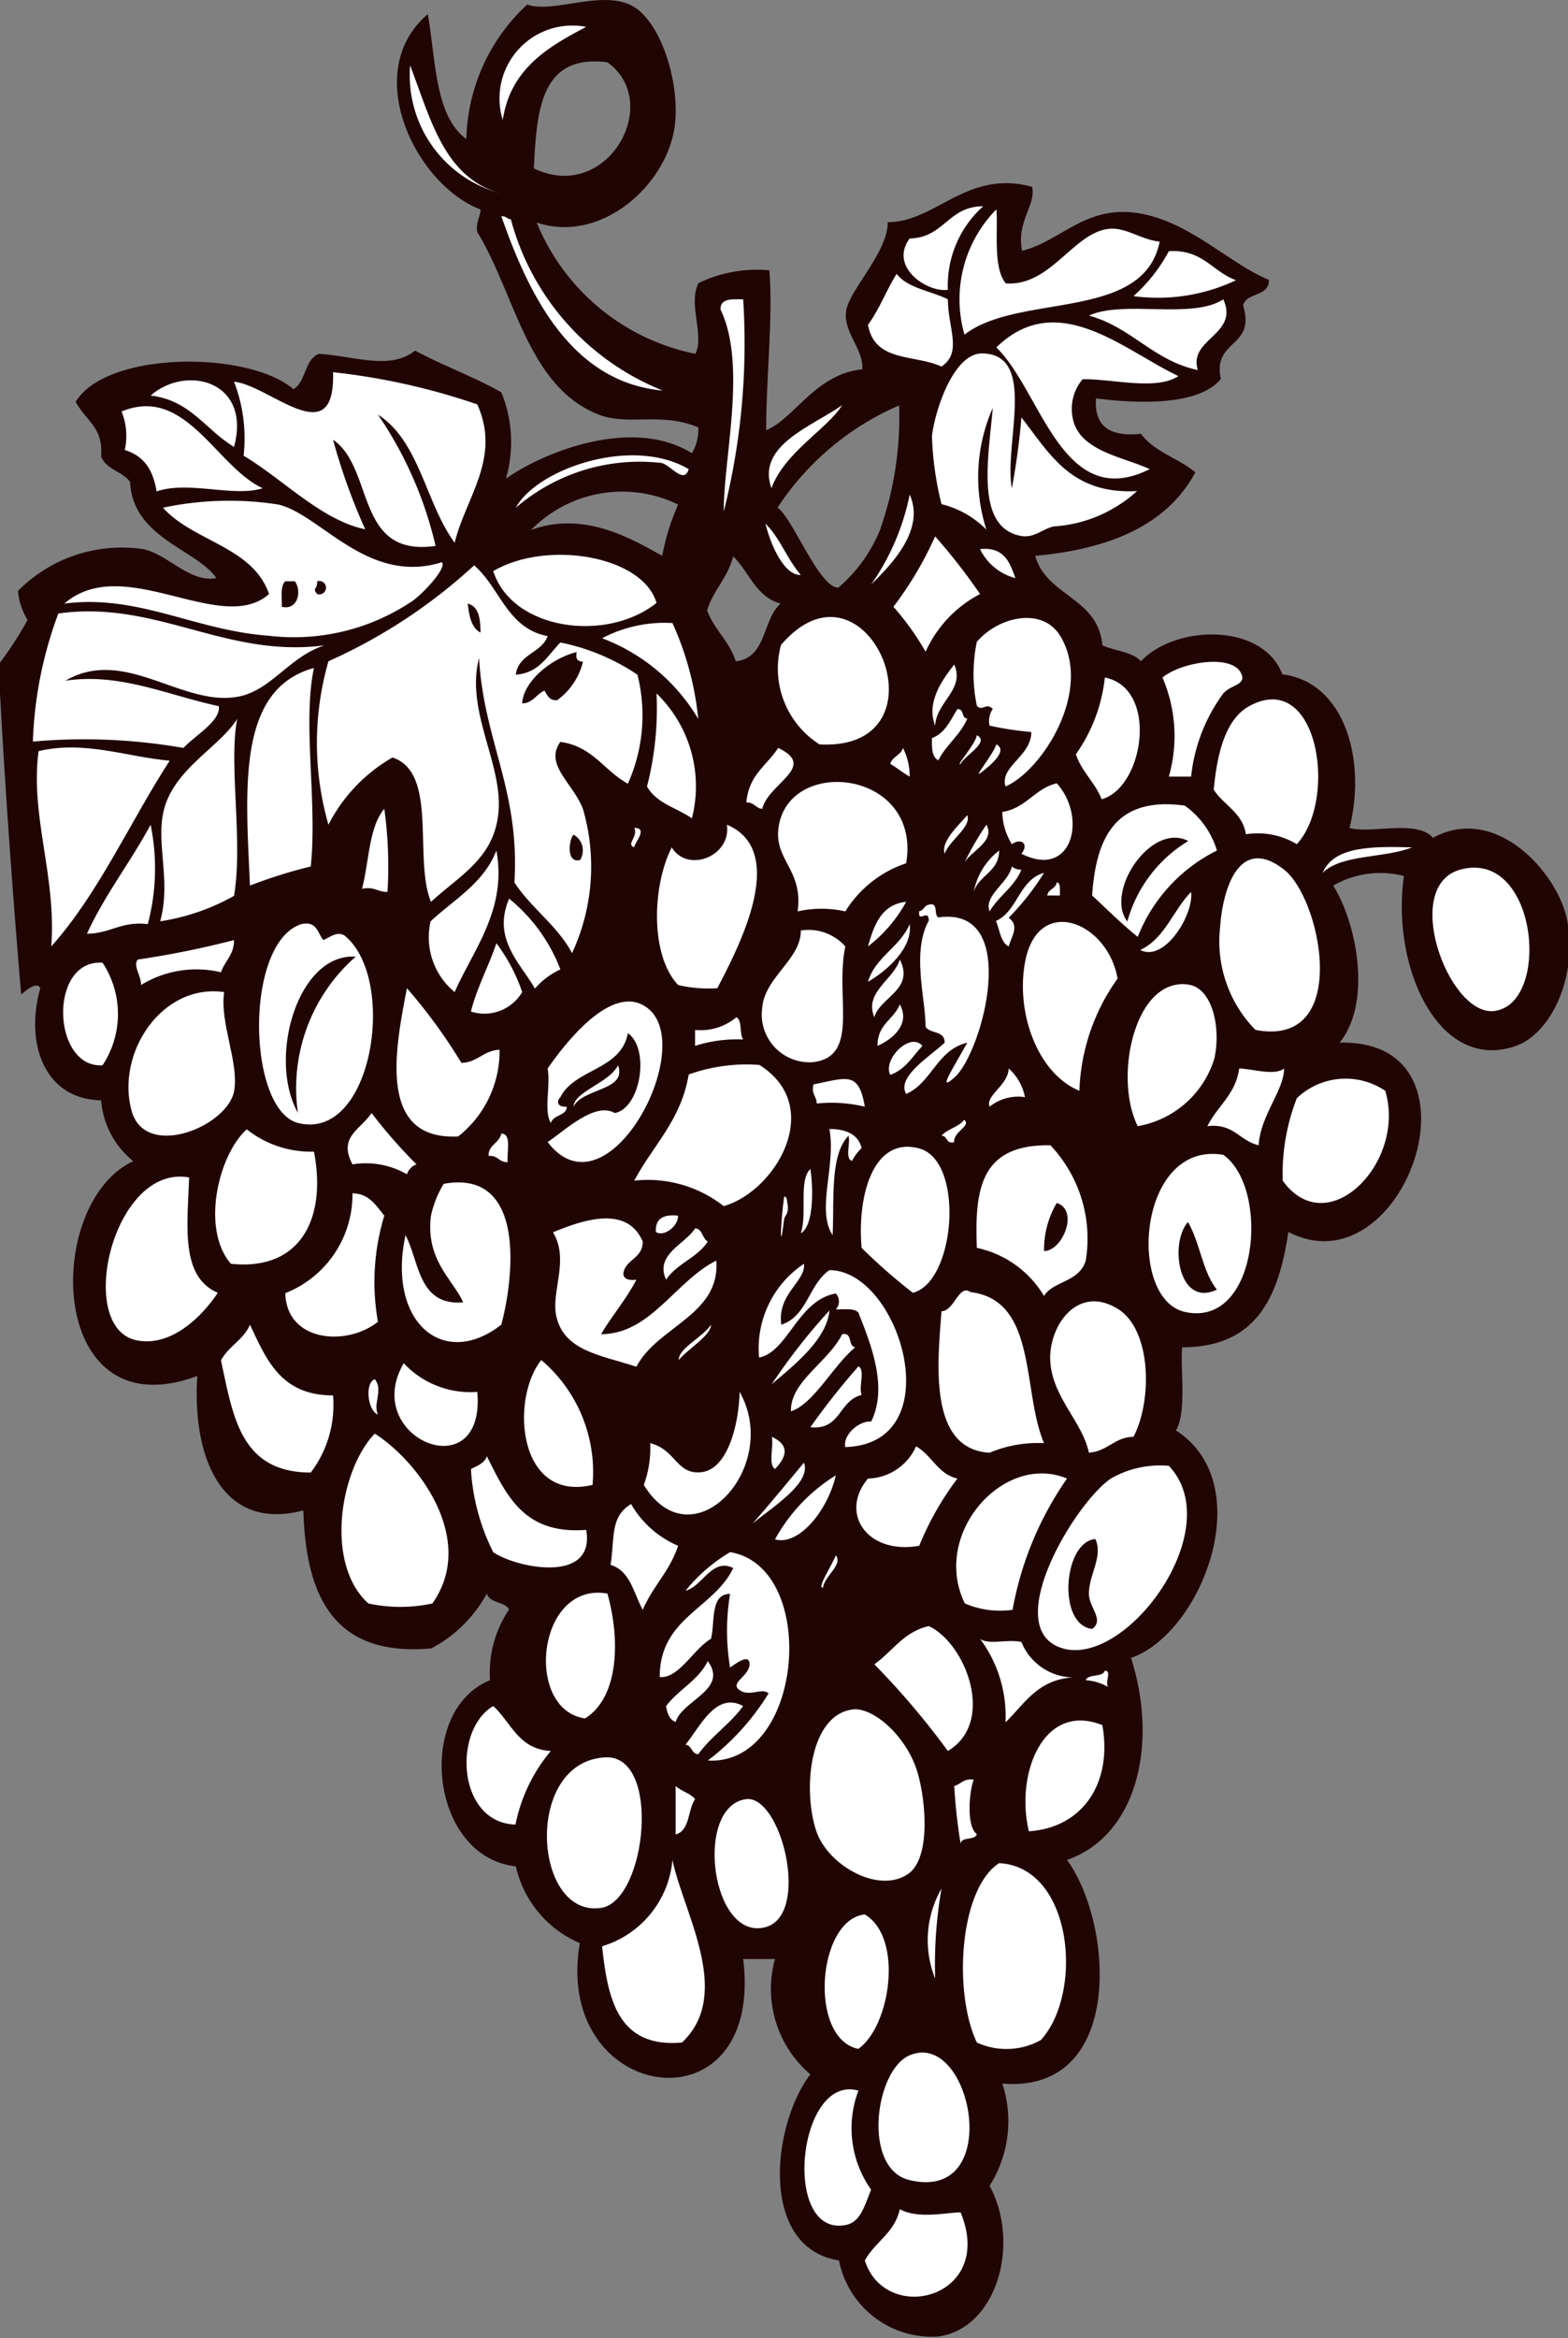 <svg id="Layer_1" data-name="Layer 1" xmlns="http://www.w3.org/2000/svg" viewBox="0 0 44.35 66.09">
  <rect x="0" y="0" width="44.35" height="66.09" fill="#808080" stroke="none"/>
  <g>
    <path d="M48,54.53c2-.7,2.58-3.31,1.81-5.71,2-.69,3.64-4.91,1.27-6.43.32-.52.11-1.86.18-2.35,2.11,0,2.73-1.44,3-3.26,3.28,1.7,5.77-5.46,1.45-5.35.92-1.14.49-3.36-.18-4.44a2.67,2.67,0,0,1,2-.27c-.37,2.6,1,5.57,3.17,4.8,1-.36,1.74-1.95,1.45-3.53-.24-1.32-2-3.33-3.8-2.35-.46-.53-1.77-.1-2.36-.28.48-1.89-.12-4.12-1.9-4.34-.54-1.45-3-1.42-4-.37-.24-.27-.74-.29-1.09-.45-.12-1.36-1.58-1.38-1.9-2.53,2.11-.19,3.73-.87,4.53-2.36-.48-.4-1.17-.58-1.54-1.09-.84.09-1.33-.18-1.27-1,1.24.16,2.92.2,3.53-.55-.24-1.14,1-.86.63-2.08.1-.38.74-.23.73-.72-1.16-.47-2.35-1.77-3.9-1.91-1.36-.11-2,.81-3.08,1.09-.17-.83.41-1.32.28-1.81-1.84-.5-2.72,1-4.08,1,0,.87-1.11,1.93-1.18,2.53s.5,1.06.46,1.63c-1.31.12-1.93,1.4-2.72,1.72,0-1.5.2-3.22.09-4.52a3.8,3.8,0,0,0-2,.36c-.31.58.17,1.47-.09,2A6.16,6.16,0,0,1,33,8.25c1.79.6,3.61-1,3.89-2.63.21-1.24-.38-3.14-1.26-3.53s-2.16.25-2.9,0a5.34,5.34,0,0,0-1.72,3.8c-.89-.65-.86-2.22-1.09-3.53C28,4,29.59,7.19,31.41,7.88c0,.22-.14.34-.09.64,1.07,1.74,1.42,4.38,3.44,5.16.82.32,1.78-.08,2.81.36a1.29,1.29,0,0,1-.18.73c-1.71-1.06-4.25,0-5.26.72A3.72,3.72,0,0,0,32,13.05c-.77-.44-1.66-.76-2.44-1.18-.7.56-1.69.16-2.72.09-.41.16-.36.79-.72,1-1.29-1.1-5.3-1.08-6.16.36.33.58.78.72.72,1.54.14.37.6.42.82.72.07,1.59,1.89,1.91,2.44,2.72-.76.14-1.37-.68-2.08-.82a4.13,4.13,0,0,0-3.53,1.18,1.81,1.81,0,0,0,.27.82,9.73,9.73,0,0,1-.82,1.26c.13,2.83.44,7.05.64,9.33.1-.09.44-.39.54-.18-.44,1.55.11,3.14,1.72,3.17a2.46,2.46,0,0,0,.91,1.72c-2.55,1.17-2.46,7.66,1.81,6.07-.15,2.38.74,4.4,3,3.8.07,2.44.87,4.15,3.62,3.9A3.81,3.81,0,0,0,31.59,47c.08.28.5.22.63.45a3.18,3.18,0,0,0-.54,2c-2.12.86-1.7,5,.73,5.26a3.1,3.1,0,0,0,1.81,2.17c-.78,4.55,5.23,5.41,4.62.45h.9a3.17,3.17,0,0,0,1,3.26c-1.09,1.43-1.46,4.9.81,5.26A2.68,2.68,0,0,0,44.36,68c1.66-.23,2.33-2.63,1.45-4.26a3.41,3.41,0,0,0,.36-2.89C49.63,61.14,49.32,56.34,48,54.53ZM35,3.72c1.59,1.14,0,4-2.08,3C33,5.07,33.11,3.48,35,3.72Zm2,12.5a6.66,6.66,0,0,0-.45,1.45c-.77-.42-2.17-1.3-3.71-.73A3.61,3.61,0,0,1,37,16.22Zm6.25-2.81a9.56,9.56,0,0,1-.54,3.53,4.24,4.24,0,0,1-1.18,1.63c-.55,0-1.3-2-1.72-2.26A7.82,7.82,0,0,1,43.27,13.41Zm-4.71,4.26c.47.44.65,1.16,1.36,1.35-.52.45-.39,1.54-1.27,1.63-.18-.57-.61-.89-.81-1.44C38,18.63,38.42,18.27,38.56,17.67Z" transform="translate(-17.82 -1.96)" fill="#210404" fill-rule="evenodd"/>
    <path d="M34.4,2.72c-1.09.57-2.14,1.19-2.36,2.63A2.06,2.06,0,0,1,34.4,2.72Z" transform="translate(-17.82 -1.96)" fill="#fff" fill-rule="evenodd"/>
    <path d="M45.63,7.79a3,3,0,0,0-1,2.36c-.57.09-1.68-.64-1.08-1.45C44.53,8.68,44.63,7.79,45.63,7.79Z" transform="translate(-17.82 -1.96)" fill="#fff" fill-rule="evenodd"/>
    <path d="M46,7.88c.06.5-.11,1.65.27,2.09,1.26.09,1.9-1.42,2.9-1.54.48-.06.91.3,1.45.36-.45,2.27-4,1.44-5.52,2.63A3.62,3.62,0,0,1,46,7.88Z" transform="translate(-17.82 -1.96)" fill="#fff" fill-rule="evenodd"/>
    <path d="M32,8.07c.15,0,.16.08.27.09A7.21,7.21,0,0,0,36.57,13C34,12.77,32.79,10.34,32,8.07Z" transform="translate(-17.82 -1.96)" fill="#fff" fill-rule="evenodd"/>
    <path d="M52.78,9.88a5.17,5.17,0,0,1-2.9.45,4.61,4.61,0,0,0,1-1.27C51.84,9,52.11,9.64,52.78,9.88Z" transform="translate(-17.82 -1.96)" fill="#fff" fill-rule="evenodd"/>
    <path d="M43.18,9.7c.31.41,1,.49,1.45.72,0,.81.42,1.5-.18,1.9-.76-.35-1.89-.11-2.08-1.18C42.69,10.71,42.89,10.16,43.18,9.7Z" transform="translate(-17.82 -1.96)" fill="#fff" fill-rule="evenodd"/>
    <path d="M38.84,10.42a19.43,19.43,0,0,1-.55,6c0-1.57.66-4.15-.09-5.71C38.19,10.38,38.54,10.42,38.84,10.42Z" transform="translate(-17.82 -1.96)" fill="#fff" fill-rule="evenodd"/>
    <path d="M52.42,10.42c.46,1-1,1.11-.72,2-1.27-.27-1.87-1.21-3.08-1.54C49.59,10.43,51.54,11,52.42,10.42Z" transform="translate(-17.82 -1.96)" fill="#fff" fill-rule="evenodd"/>
    <path d="M51.15,12.59c-.64.42-1.88.07-2.71.09a1.3,1.3,0,0,0-.28,1.09c.17.94,1.43,1.1,2.18,1.45C47.86,16.46,47.27,13,46,11.78,47.73,10.1,49.59,11.85,51.15,12.59Z" transform="translate(-17.82 -1.96)" fill="#fff" fill-rule="evenodd"/>
    <path d="M46.44,15.76a19.91,19.91,0,0,0,.27-2c.79,1,1.39,2.18,3.27,2.08a3.86,3.86,0,0,1-2.36,1c-.31.07-.55.33-.91.27-1.32-.23-.93-2.21-.81-3.62a4.84,4.84,0,0,0-.18,3.44,2.68,2.68,0,0,0-1.27-.72,9.06,9.06,0,0,1-.27-1.91c.06-.65.6-2.4,1.45-2.35C47.16,12,46.21,14.51,46.44,15.76Z" transform="translate(-17.82 -1.96)" fill="#fff" fill-rule="evenodd"/>
    <path d="M28.51,13.68a10.91,10.91,0,0,1,1.63,3.71c-2.29.33-1.72-2.2-2.9-3a17.14,17.14,0,0,0,.91,2.53c-1.23-.25-2.33-1.42-3.44-2.08a4.43,4.43,0,0,0-.27-2.09c1,.09,2.87,2.05,2.8-.27a18.8,18.8,0,0,1,4.08.91C32,14.91,31,16,30.68,17.3,29.86,16.19,29.69,14.43,28.51,13.68Z" transform="translate(-17.82 -1.96)" fill="#fff" fill-rule="evenodd"/>
    <path d="M24.44,14.59c-.8-.47-1.23-1.32-2.36-1.45C23.08,12.26,24.94,12.72,24.44,14.59Z" transform="translate(-17.82 -1.96)" fill="#fff" fill-rule="evenodd"/>
    <path d="M25.25,15.76c-.82.26-2.1-.22-3,.09-.1-.59-.34-1-.9-1.17a1.87,1.87,0,0,0-.09-1.09C23.07,12.84,23.93,15.15,25.25,15.76Z" transform="translate(-17.82 -1.96)" fill="#fff" fill-rule="evenodd"/>
    <path d="M30.32,17.85c.14.16-.49.84-.81,1.08a6,6,0,0,1-4.08,1c-2.1-.15-3.69-1.18-5.79-.91,1.69-1.46,4.43.93,5.79-.27-.46-1.34-2.14-1.48-3-2.44a9,9,0,0,1,3.26-.09C26.88,16.49,28.22,18.51,30.32,17.85Zm-4.53,1.26c.46.11.57-.45.37-.72h-.27C25.74,18.52,25.8,18.85,25.79,19.11Zm1-.36a.19.19,0,1,0,0-.36C26.8,18.64,26.64,18.57,26.79,18.75Z" transform="translate(-17.82 -1.96)" fill="#fff" fill-rule="evenodd"/>
    <path d="M44.27,17.12a16.92,16.92,0,0,1,1.27,1.63A3.43,3.43,0,0,0,44,20.38a7.71,7.71,0,0,0-.91-1.27A10,10,0,0,0,44.27,17.12Z" transform="translate(-17.82 -1.96)" fill="#fff" fill-rule="evenodd"/>
    <path d="M45.54,17.48c.68-.07.84.37,1,.82A1.54,1.54,0,0,1,45.54,17.48Z" transform="translate(-17.82 -1.96)" fill="#fff" fill-rule="evenodd"/>
    <path d="M36.39,19c-1.41,1.13-4.08.78-4.62-.9C33.3,17.21,36,17.67,36.39,19Z" transform="translate(-17.82 -1.96)" fill="#fff" fill-rule="evenodd"/>
    <path d="M31.23,17.94c.73.62.93,1.78,2.08,2-.18.49-.83.5-.9,1.09.67-.05.9-.55,1.26-.91a6,6,0,0,1,2.18.91,4.72,4.72,0,0,1-.27,3.08c-.67-.36-1-1.06-1.91-1.18-.47.64.38,1.19.64,1.9A5.81,5.81,0,0,1,34,28.9c-.42-.79-1.16-1.27-1.63-2,.16-2.61-.87-4-1-6.34-.4,1.52.72,3.05.54,4.44-.15,1.23-1.08,1.7-1.9,2.45-.5-1.22.21-3.66-1.09-4.08a4.61,4.61,0,0,0-1.81,1.9,8.34,8.34,0,0,1,0-4.62A15.28,15.28,0,0,0,31.23,17.94Zm.18,1.9c0-.4-.05-.74-.36-.82C31.09,19.37,31.15,19.7,31.41,19.84Zm1.18,2c.29,0,.4-.26.63-.36.08.13.14.29.36.27a1.9,1.9,0,0,0,.73-1.09c-.17,0-.21-.09-.18-.27C33.38,20.58,32.63,21.23,32.59,21.83Zm1.63,4.44a.51.51,0,0,0-.18-.73C33.91,25.7,33.83,26.36,34.22,26.27Z" transform="translate(-17.82 -1.96)" fill="#fff" fill-rule="evenodd"/>
    <path d="M27,20.2c-1,.32-1.5,1.27-2.44,1.45-1.59.3-3.21-1.43-4.89-.45,1.54-.23,2.86.4,4.34.72.05.43-.67.82-1,1.18a16.34,16.34,0,0,0-4.26-.18,11.4,11.4,0,0,1,.72-3.62C22.24,18.91,24.2,20.57,27,20.2Z" transform="translate(-17.82 -1.96)" fill="#fff" fill-rule="evenodd"/>
    <path d="M46.26,24.19c-.17-.57.73-.85.73-1.54a9.24,9.24,0,0,1-1.18-.18A.59.59,0,0,1,45.9,22c-.19-.2-.29.08-.45-.09a4.41,4.41,0,0,1,0-1.81c.6-.7,1.83-1,2.35-.18C48.75,21.46,47.31,23.73,46.26,24.19Z" transform="translate(-17.82 -1.96)" fill="#fff" fill-rule="evenodd"/>
    <path d="M41,23a2.54,2.54,0,0,1-1.09-2.81C42.37,17.32,44.77,23.2,41,23Z" transform="translate(-17.82 -1.96)" fill="#fff" fill-rule="evenodd"/>
    <path d="M36.84,19.57a8.61,8.61,0,0,1,.73,2.71A5.35,5.35,0,0,0,34.85,20,3.79,3.79,0,0,1,36.84,19.57Z" transform="translate(-17.82 -1.96)" fill="#fff" fill-rule="evenodd"/>
    <path d="M51.51,23.91h-.63a4.18,4.18,0,0,0-.18-2.8c.55-.46,2.15-.71,2.26,0,0,.22-.35.23-.54.45A4.8,4.8,0,0,0,51.51,23.91Z" transform="translate(-17.82 -1.96)" fill="#fff" fill-rule="evenodd"/>
    <path d="M44.81,20.74c.31.71-.51,1.06-.54,1.73C44,21.79,44.51,21.13,44.81,20.74Z" transform="translate(-17.82 -1.96)" fill="#fff" fill-rule="evenodd"/>
    <path d="M26.7,20.84c-.33,1.56.1,3.76-.09,5.61a13.86,13.86,0,0,0-1.72.54C24.77,24.26,24.51,21.44,26.7,20.84Z" transform="translate(-17.82 -1.96)" fill="#fff" fill-rule="evenodd"/>
    <path d="M49.07,21.11c1.53.3,1.11,3.11-.09,3.44-.19-.48-.56-.77-.73-1.27A4.59,4.59,0,0,0,49.07,21.11Z" transform="translate(-17.82 -1.96)" fill="#fff" fill-rule="evenodd"/>
    <path d="M36.39,21.56a3.65,3.65,0,0,1,1,3.53c-.43-.3-1-.42-1.27-.9A8.9,8.9,0,0,0,36.39,21.56Z" transform="translate(-17.82 -1.96)" fill="#fff" fill-rule="evenodd"/>
    <path d="M54.5,25.82a2.15,2.15,0,0,0-1.44-.28c-.1-.62-.63-.82-.91-1.26.1-1.08.35-2,1-2.36C55.1,20.85,55.67,24.55,54.5,25.82Z" transform="translate(-17.82 -1.96)" fill="#fff" fill-rule="evenodd"/>
    <path d="M44.9,22c.21,0,.1.26.28.27-.2.47-.6.74-.82,1.18-.18-.09-.19-.35-.18-.63C44.55,22.69,44.7,22.32,44.9,22Z" transform="translate(-17.82 -1.96)" fill="#fff" fill-rule="evenodd"/>
    <path d="M24.53,22.28c-.25,1.28.17,3.44-.09,5a6.14,6.14,0,0,1-2.09.72c.31-1.11-.11-2.16.09-3.08C22.7,23.71,24,23.11,24.53,22.28Z" transform="translate(-17.82 -1.96)" fill="#fff" fill-rule="evenodd"/>
    <path d="M22.62,23.46c-1.13,1.74-2,3.74-3.35,5.25.15-2-.6-3.67-.36-5.52C20.22,22.88,21.43,23.36,22.62,23.46Z" transform="translate(-17.82 -1.96)" fill="#fff" fill-rule="evenodd"/>
    <path d="M39.83,23.1c1.13.53-.28,1-.45,1.72-.17,0-.23-.19-.45-.18C39,23.85,39.51,23.6,39.83,23.1Z" transform="translate(-17.82 -1.96)" fill="#fff" fill-rule="evenodd"/>
    <path d="M43.36,23.1a1.79,1.79,0,0,1,.19.81c-.2-.11-.36-.25-.55-.36C43.06,23.34,43.3,23.31,43.36,23.1Z" transform="translate(-17.82 -1.96)" fill="#fff" fill-rule="evenodd"/>
    <path d="M43.45,26.36a3.22,3.22,0,0,0-1.72,1.36,3.08,3.08,0,0,0-1.35,0c.16-1.13-.61-1.43-.55-2.27C40,23.3,43.9,23.68,43.45,26.36Z" transform="translate(-17.82 -1.96)" fill="#fff" fill-rule="evenodd"/>
    <path d="M46.71,26.09c.22-.27,0-.46-.27-.27a1.78,1.78,0,0,1-.27-.91c.68-.11.91-.66,1.54-.81C48.58,25.06,48.15,26.82,46.71,26.09Z" transform="translate(-17.82 -1.96)" fill="#fff" fill-rule="evenodd"/>
    <path d="M28.69,24.82a11.88,11.88,0,0,1,.09,2.35c-.29,0-.38-.16-.72-.09C28.26,26.32,28.25,25.34,28.69,24.82Z" transform="translate(-17.82 -1.96)" fill="#fff" fill-rule="evenodd"/>
    <path d="M45.18,25c.12.34-.51.71-.64,1.09C44.42,25.75,44.94,25.28,45.18,25Z" transform="translate(-17.82 -1.96)" fill="#fff" fill-rule="evenodd"/>
    <path d="M22.08,25.27A6.15,6.15,0,0,1,22,28.08c-.76-.09-1.06.27-1.72.27C20.79,27.24,21.51,26.33,22.08,25.27Z" transform="translate(-17.82 -1.96)" fill="#fff" fill-rule="evenodd"/>
    <path d="M38.38,25.27c1.78.75.3,3.52-.27,4.62A3.73,3.73,0,0,1,37,29.8c-.8-.85-.73-2.81-.18-3.89C37.27,26.65,38.51,26.16,38.38,25.27Z" transform="translate(-17.82 -1.96)" fill="#fff" fill-rule="evenodd"/>
    <path d="M35.76,25.36c.41,0,0,.42,0,.55C35.51,25.82,35.88,25.62,35.76,25.36Z" transform="translate(-17.82 -1.96)" fill="#fff" fill-rule="evenodd"/>
    <path d="M57.76,25.91c-.77.31-2,.19-2.53.72C55.55,25.87,56.65,25.88,57.76,25.91Z" transform="translate(-17.82 -1.96)" fill="#fff" fill-rule="evenodd"/>
    <path d="M31.86,26c.31,1.67-.67,2.83-1.18,4A2,2,0,0,1,30,28C30.65,27.39,31.5,26.93,31.86,26Z" transform="translate(-17.82 -1.96)" fill="#fff" fill-rule="evenodd"/>
    <path d="M53.33,31.07a3.57,3.57,0,0,1-1-2.9c.07-1.06.53-2.63,1.81-1.63C55.2,27.37,56.05,31.59,53.33,31.07Z" transform="translate(-17.82 -1.96)" fill="#fff" fill-rule="evenodd"/>
    <path d="M46.44,26.45a.4.4,0,0,0,.27.09c-.2.49-.64.74-.9,1.18C45.64,27.27,46.34,26.92,46.44,26.45Z" transform="translate(-17.82 -1.96)" fill="#fff" fill-rule="evenodd"/>
    <path d="M59.12,26.54c2.21-.61,2.6,3.89.91,4C58.76,30.59,57.46,27,59.12,26.54Z" transform="translate(-17.82 -1.96)" fill="#fff" fill-rule="evenodd"/>
    <path d="M47.35,26.63a7.27,7.27,0,0,1-1,1.27c.31.23.09.5,0,.81-.23-.12-.25-.46-.36-.72C46.61,27.71,46.64,26.83,47.35,26.63Z" transform="translate(-17.82 -1.96)" fill="#fff" fill-rule="evenodd"/>
    <path d="M47.71,26.9c.12,0,.08.23.09.37h-.36C47.47,27.08,47.68,27.09,47.71,26.9Z" transform="translate(-17.82 -1.96)" fill="#fff" fill-rule="evenodd"/>
    <path d="M51.51,27.17c.08.65-.76,2-1.44,1.64C50.77,28.49,51,27.68,51.51,27.17Z" transform="translate(-17.82 -1.96)" fill="#fff" fill-rule="evenodd"/>
    <path d="M32.22,27.36a4.75,4.75,0,0,1,1.45,2,2.17,2.17,0,0,0-.72.54C32.52,29.16,31.74,28.49,32.22,27.36Z" transform="translate(-17.82 -1.96)" fill="#fff" fill-rule="evenodd"/>
    <path d="M43.45,27.45a4,4,0,0,1-1.08,1.26C42.54,28.11,42.75,27.52,43.45,27.45Z" transform="translate(-17.82 -1.96)" fill="#fff" fill-rule="evenodd"/>
    <path d="M49.43,29.62a5.76,5.76,0,0,0-1.08,3.17c-1.17-.48-1.8-2.18-1.54-3.62C47.16,27.22,49.15,28,49.43,29.62Z" transform="translate(-17.82 -1.96)" fill="#fff" fill-rule="evenodd"/>
    <path d="M27.61,28.44c1.45,1.28.73,5.79-1.36,5.26-1.44-.37-1.53-5.09.09-5.62.46-.1.46.27.63.45C27.15,28.45,27.4,28.24,27.61,28.44Zm-1.36,5A4.94,4.94,0,0,1,27.88,29C26.24,28.89,25.38,31.88,26.25,33.42Z" transform="translate(-17.82 -1.96)" fill="#fff" fill-rule="evenodd"/>
    <path d="M41.73,28.71c-.3,1.42.42,3.1-.9,3.27a1.35,1.35,0,0,1-1.45-1.54c.07-.86,1.1-1.37,1.09-2.18A1.39,1.39,0,0,1,41.73,28.71Z" transform="translate(-17.82 -1.96)" fill="#fff" fill-rule="evenodd"/>
    <path d="M24.44,28.53c0,.42-.26.59-.37.91a3,3,0,0,0-2.26.36c0-.27-.24-.56-.09-.72A25.59,25.59,0,0,0,24.44,28.53Z" transform="translate(-17.82 -1.96)" fill="#fff" fill-rule="evenodd"/>
    <path d="M31.86,28.62A4.92,4.92,0,0,1,32.59,30a1.24,1.24,0,0,1-1.45.55C31.32,29.84,31.64,29.28,31.86,28.62Z" transform="translate(-17.82 -1.96)" fill="#fff" fill-rule="evenodd"/>
    <path d="M43.27,29.08c.43.85-.56,1.06-.72,1.63C42.25,30,43.11,29.64,43.27,29.08Z" transform="translate(-17.82 -1.96)" fill="#fff" fill-rule="evenodd"/>
    <path d="M20.72,32.07c-1.43.09-1.54-3,0-2.9A2.63,2.63,0,0,1,20.72,32.07Z" transform="translate(-17.82 -1.96)" fill="#fff" fill-rule="evenodd"/>
    <path d="M50,33.79c-.69-1.37-.09-4.23,1.44-4,.66.1.92,1.19.73,2.08A2.76,2.76,0,0,1,50,33.79Z" transform="translate(-17.82 -1.96)" fill="#fff" fill-rule="evenodd"/>
    <path d="M29.33,29.89A15.44,15.44,0,0,1,30.87,32c.44,0,.62-.35,1.08-.37a3.07,3.07,0,0,1-1.17,2.45C28.48,34.2,29,31.6,29.33,29.89Z" transform="translate(-17.82 -1.96)" fill="#fff" fill-rule="evenodd"/>
    <path d="M24.16,30c-.13.88.43,2,.28,2.81-.2,1-2.52,1.94-2.9.54C21.1,31.74,22.38,29.75,24.16,30Z" transform="translate(-17.82 -1.96)" fill="#fff" fill-rule="evenodd"/>
    <path d="M33.31,34.24c.49-.33,1.34-1.15,1.9-.82.73-.14,1-1.81.37-2.26-.19,1.05-1.5,1-1.91,1.81-.13.13-.07.29.18.27,0,.26-.38.22-.45.46-.21-.34,0-1.06-.09-1.54.47-.68,1.82-2.45,2.81-1.72C37.59,31.52,35,36.45,33.31,34.24Z" transform="translate(-17.82 -1.96)" fill="#fff" fill-rule="evenodd"/>
    <path d="M43.27,30.35c.32.56-.23,1-.63,1.17C42.63,30.91,43.1,30.78,43.27,30.35Z" transform="translate(-17.82 -1.96)" fill="#fff" fill-rule="evenodd"/>
    <path d="M38.65,30.71c.17.1.08.47.19.63a3.93,3.93,0,0,0-1.36.18v-.45A1.57,1.57,0,0,0,38.65,30.71Z" transform="translate(-17.82 -1.96)" fill="#fff" fill-rule="evenodd"/>
    <path d="M43.91,31.52c-.28.3-.48.67-.91.82C42.78,31.91,43.56,31.11,43.91,31.52Z" transform="translate(-17.82 -1.96)" fill="#fff" fill-rule="evenodd"/>
    <path d="M38.29,36.05a3.48,3.48,0,0,0-2.53-.72c.53-1,1.32-1.7,1.54-3a4.83,4.83,0,0,1,2-.27C41.17,33.24,39.76,35.63,38.29,36.05Z" transform="translate(-17.82 -1.96)" fill="#fff" fill-rule="evenodd"/>
    <path d="M52.87,32.16c.33,0,1,.22,1.27,0,0,.62-.67,1.32-.72,2.17-.54-.12-.7-.63-1.45-.54C52.25,33.22,52.77,32.9,52.87,32.16Z" transform="translate(-17.82 -1.96)" fill="#fff" fill-rule="evenodd"/>
    <path d="M42.28,33.24a4.06,4.06,0,0,0-1.36-.09c0-.21-.16-.26-.09-.54C41.78,32.42,42.11,32.23,42.28,33.24Z" transform="translate(-17.82 -1.96)" fill="#fff" fill-rule="evenodd"/>
    <path d="M57,32.79c.61,2-1.62,4.31-2.9,2.54A5.91,5.91,0,0,1,54.5,33,2,2,0,0,1,57,32.79Z" transform="translate(-17.82 -1.96)" fill="#fff" fill-rule="evenodd"/>
    <path d="M28.33,33.42a14.64,14.64,0,0,0,1.27,1.45.44.44,0,0,0-.27.28,2.33,2.33,0,0,0-1.54-.28C27.38,34.1,28,33.9,28.33,33.42Z" transform="translate(-17.82 -1.96)" fill="#fff" fill-rule="evenodd"/>
    <path d="M26.7,34.51c.36,1.85-.35,3.38-2.35,3.17-.86-1-.34-3.1.45-3.8A2.92,2.92,0,0,0,26.7,34.51Z" transform="translate(-17.82 -1.96)" fill="#fff" fill-rule="evenodd"/>
    <path d="M32,34c.3,0,.15.52.18.81-.26,0-.27-.2-.54-.18C31.63,34.31,31.94,34.28,32,34Z" transform="translate(-17.82 -1.96)" fill="#fff" fill-rule="evenodd"/>
    <path d="M47.35,38.59a2.92,2.92,0,0,0-1.9-1.36c-.07-1.71.13-2.93,2.08-2.9a3.84,3.84,0,0,1,1,3.26C48.34,38.21,47.61,38.16,47.35,38.59Zm0-1.27c.52,0,1-1.15.36-1.36A2.6,2.6,0,0,0,47.35,37.32Z" transform="translate(-17.82 -1.96)" fill="#fff" fill-rule="evenodd"/>
    <path d="M43.64,38.5a16.07,16.07,0,0,1-1.45-1.27c-.13-1.5.34-3.16,1.63-2.81S44.85,38.19,43.64,38.5Z" transform="translate(-17.82 -1.96)" fill="#fff" fill-rule="evenodd"/>
    <path d="M52.42,34.6c1.33.94,1,4.91-1.09,4.44C49.69,38.67,50,34.19,52.42,34.6Zm-.18,3.81c-.41-.5-.48-1.34-.82-1.91C50.89,37.1,51.15,38.93,52.24,38.41Z" transform="translate(-17.82 -1.96)" fill="#fff" fill-rule="evenodd"/>
    <path d="M40.74,35c.07.41.13,1.58-.27,1.82C40.66,36.28,40.4,35.33,40.74,35Z" transform="translate(-17.82 -1.96)" fill="#fff" fill-rule="evenodd"/>
    <path d="M23.17,35.24c-.05,1.37-.25,2.81.81,3.26-.43.65-1.29,1.52-2.26,1.35C19.92,39.55,21,34.84,23.17,35.24Z" transform="translate(-17.82 -1.96)" fill="#fff" fill-rule="evenodd"/>
    <path d="M32,39.4c-1.65,1.29-3.24-.09-2.71-2.53.4.77.36,2,1.63,1.9-.29-.65-1.07-1.2-.91-2.45a2.93,2.93,0,0,1,.36-.9C32.68,35,32.37,38,32,39.4Z" transform="translate(-17.82 -1.96)" fill="#fff" fill-rule="evenodd"/>
    <path d="M27.79,35.69c.47,0,.67.35.9.63a6.42,6.42,0,0,0-.18,3c-.9.71-2.59.56-2.62-.81A3,3,0,0,0,27.79,35.69Z" transform="translate(-17.82 -1.96)" fill="#fff" fill-rule="evenodd"/>
    <path d="M40,35.78c.09,0,.07.11.09.18.06.3-.07.35-.09.45C39.86,37.56,39.9,36.47,40,35.78Z" transform="translate(-17.82 -1.96)" fill="#fff" fill-rule="evenodd"/>
    <path d="M36,37.05c0,.49-.48.49-.55.9,0,.16.16.21.37.18-.29.56-.68,1-1,1.54,1.4,0,2.11-1.51,3.26-2.08.12,1.54-1.67,1.86-2.26,3-1-.33-2.06-.44-2.27-1.45-.14-.68.38-1.59-.09-2.35C34.39,36.4,35.57,36.05,36,37.05Z" transform="translate(-17.82 -1.96)" fill="#fff" fill-rule="evenodd"/>
    <path d="M37,36.32c0,.31-.41.61-.63.46C36.35,36.37,36.62,36.28,37,36.32Z" transform="translate(-17.82 -1.96)" fill="#fff" fill-rule="evenodd"/>
    <path d="M37.48,36.68c.21,0,.2.29.36.37-.29.46-.88.62-1.18,1.08C36.33,37.41,37.21,37.12,37.48,36.68Z" transform="translate(-17.82 -1.96)" fill="#fff" fill-rule="evenodd"/>
    <path d="M47.35,42.75a3.51,3.51,0,0,0-1.54.27c-1.74-.1-1.47-2.54-1.36-4,.36,0,.49-.78.82-.54C47.17,38.71,46.72,41.27,47.35,42.75Z" transform="translate(-17.82 -1.96)" fill="#fff" fill-rule="evenodd"/>
    <path d="M49.88,42.57c-.52,0-.73.41-1.26.45-.18-.86-1-1.53-1.09-2.53s.74-2.25,1.9-1.54C50.39,39.53,50.42,41.54,49.88,42.57Z" transform="translate(-17.82 -1.96)" fill="#fff" fill-rule="evenodd"/>
    <path d="M41.28,39c-.07.81-1,1.55-1.63,2.08A17.37,17.37,0,0,1,41.28,39Z" transform="translate(-17.82 -1.96)" fill="#fff" fill-rule="evenodd"/>
    <path d="M24.89,39.4c.47,1,.88,2,2.35,2a3.16,3.16,0,0,1-.63,2.18c-2,0-2.2-1.61-2.54-3.17C24.29,40,24.71,39.83,24.89,39.4Z" transform="translate(-17.82 -1.96)" fill="#fff" fill-rule="evenodd"/>
    <path d="M41.64,39.67c.31-.06.15.34.37.37-.63.52-1.17,1.6-1.82,1.81C40.17,41,41.26,40.45,41.64,39.67Z" transform="translate(-17.82 -1.96)" fill="#fff" fill-rule="evenodd"/>
    <path d="M33.13,40.4a4.15,4.15,0,0,1,1.45,3.53C32.46,44.43,32.25,41.5,33.13,40.4Z" transform="translate(-17.82 -1.96)" fill="#fff" fill-rule="evenodd"/>
    <path d="M29.24,40.49a2.57,2.57,0,0,0,2.08.81C31.56,44.08,28,42.61,29.24,40.49Z" transform="translate(-17.82 -1.96)" fill="#fff" fill-rule="evenodd"/>
    <path d="M42.1,40.58c.2.1,0,.57.09.81-.65.15-.58,1-1.45.91A20.54,20.54,0,0,1,42.1,40.58Z" transform="translate(-17.82 -1.96)" fill="#fff" fill-rule="evenodd"/>
    <path d="M28.42,40.94c.25.31-.06.69.09,1C28.23,41.85,28.12,41.06,28.42,40.94Z" transform="translate(-17.82 -1.96)" fill="#fff" fill-rule="evenodd"/>
    <path d="M38.74,41.3c1.2,2.13-1.34,4.87-2.71,2.63a3,3,0,0,0,.18-1.18c.73.18.74.9,1.45.82S38.71,42.32,38.74,41.3Z" transform="translate(-17.82 -1.96)" fill="#fff" fill-rule="evenodd"/>
    <path d="M28.42,42.48c1.23.78,2.9,3,1.63,4.8a4.25,4.25,0,0,1-1.81,0C27,46.17,27.43,43.51,28.42,42.48Z" transform="translate(-17.82 -1.96)" fill="#fff" fill-rule="evenodd"/>
    <path d="M39.65,42.57c.5.23.44.55.09.91C39.54,43.35,39.71,42.85,39.65,42.57Z" transform="translate(-17.82 -1.96)" fill="#fff" fill-rule="evenodd"/>
    <path d="M43.73,42.84c.45.25.61.78,1.17.91a8.37,8.37,0,0,0-1.08,1.9c-1.47.26-2.27-.92-1.45-1.9A1.53,1.53,0,0,0,43.73,42.84Z" transform="translate(-17.82 -1.96)" fill="#fff" fill-rule="evenodd"/>
    <path d="M34.4,45.2c.27,1.55-2,1.07-2.63.63a6,6,0,0,1-.63-2.35c.18-.09.38-.16.45-.36C32.14,44.2,32.62,45.34,34.4,45.2Z" transform="translate(-17.82 -1.96)" fill="#fff" fill-rule="evenodd"/>
    <path d="M40.56,43.3c.22.58-.93,1.28-1.45,1.72C39.6,44.46,40.08,43.88,40.56,43.3Z" transform="translate(-17.82 -1.96)" fill="#fff" fill-rule="evenodd"/>
    <path d="M50.88,43.39c1.69,1.78-1.19,5.69-3,5.16s.33-4.1,1.36-4.8A2.8,2.8,0,0,1,50.88,43.39ZM48.71,48c.36-.25-.1-.62-.09-1,0-.54.41-1.06.18-1.54C47.89,45.54,47.72,47.89,48.71,48Z" transform="translate(-17.82 -1.96)" fill="#fff" fill-rule="evenodd"/>
    <path d="M48,43.75a9.38,9.38,0,0,0-1.54,3.71,2.52,2.52,0,0,1-1.35-.18C44.15,45.32,46.21,43,48,43.75Z" transform="translate(-17.82 -1.96)" fill="#fff" fill-rule="evenodd"/>
    <path d="M41.46,43.66c-.2.91-1,2-1.72,1.81A4.9,4.9,0,0,1,41.46,43.66Z" transform="translate(-17.82 -1.96)" fill="#fff" fill-rule="evenodd"/>
    <path d="M35.67,44.47A2.79,2.79,0,0,0,37,45.65c-.23.71-.72,1.15-1,1.81-.26-.47-.35-1.1-.91-1.27C35.21,45.43,35.07,44.83,35.67,44.47Z" transform="translate(-17.82 -1.96)" fill="#fff" fill-rule="evenodd"/>
    <path d="M37.84,51.72a6.94,6.94,0,0,0,1.72-1.9c-.21-.17-.52.11-.82-.09s.28-.4.28-.73-.41,0-.55.09a6.31,6.31,0,0,1,0-2.08c-.57,0-.42.79-.54,1.27-.5.29-.91,1.13-1.45,1.08,0-1.68,1.52-1.92,2.08-3.08-.6-.3-.87.52-1.35.64a4.72,4.72,0,0,1,1.26-1.09C41,46.25,40.56,51.87,37.84,51.72Z" transform="translate(-17.82 -1.96)" fill="#fff" fill-rule="evenodd"/>
    <path d="M35,47c.36,1.27.34,2.92-.63,3.53C32.64,50.29,33,46.65,35,47Z" transform="translate(-17.82 -1.96)" fill="#fff" fill-rule="evenodd"/>
    <path d="M44.63,51.45A22.23,22.23,0,0,0,42.55,49c.51-.36.83-.92,1.54-1.08C45.13,48.4,46,50.63,44.63,51.45Z" transform="translate(-17.82 -1.96)" fill="#fff" fill-rule="evenodd"/>
    <path d="M45.54,48.28c.24.18.79,0,1.17.09a1.6,1.6,0,0,0,1.45,1c-1,.07-1.36.75-1.9,1.27A3.66,3.66,0,0,0,45.54,48.28Z" transform="translate(-17.82 -1.96)" fill="#fff" fill-rule="evenodd"/>
    <path d="M37.84,48.91c.59.81-.72,1.1-.91,1.72-.17-.06-.24-.24-.27-.45C37,49.72,37.57,49.46,37.84,48.91Z" transform="translate(-17.82 -1.96)" fill="#fff" fill-rule="evenodd"/>
    <path d="M49.07,49.18c.2,0,0,.32.09.46a1.46,1.46,0,0,0-.63-.19C48.6,49.26,49,49.38,49.07,49.18Z" transform="translate(-17.82 -1.96)" fill="#fff" fill-rule="evenodd"/>
    <path d="M38.84,50.18c-.37.51-.9.85-1.27,1.36-.19,0-.18-.25-.36-.27C37.62,50.77,38.07,49.76,38.84,50.18Z" transform="translate(-17.82 -1.96)" fill="#fff" fill-rule="evenodd"/>
    <path d="M31.77,50.18c.51.46.71,1.22,1.63,1.27a4.64,4.64,0,0,0-1,2.08C30.75,53.48,30.62,50.86,31.77,50.18Z" transform="translate(-17.82 -1.96)" fill="#fff" fill-rule="evenodd"/>
    <path d="M42,50.27c.56,0,1.38.71,1.72,1.63.26.7.47,2.49-.18,3-.82.62-2.29-.19-2.63-1.18C40.51,52.53,40.72,50.36,42,50.27Z" transform="translate(-17.82 -1.96)" fill="#fff" fill-rule="evenodd"/>
    <path d="M49,50.72c.29,1.63-.55,2.9-2.08,3C46.53,52.08,47.34,50.05,49,50.72Z" transform="translate(-17.82 -1.96)" fill="#fff" fill-rule="evenodd"/>
    <path d="M34.94,51.63c1.59-.08,1.17,4-.09,4.25C32.9,56.22,32.61,51.75,34.94,51.63Z" transform="translate(-17.82 -1.96)" fill="#fff" fill-rule="evenodd"/>
    <path d="M45.36,52.26c-.13.35-.21,1.33.09,1.54-.06.19-.43.06-.46.27a15.93,15.93,0,0,1-.18-1.63C45,52.39,45.07,52.22,45.36,52.26Z" transform="translate(-17.82 -1.96)" fill="#fff" fill-rule="evenodd"/>
    <path d="M36.93,52.44c.16.15.41.2.55.37-.21.3-.14.89-.55,1Z" transform="translate(-17.82 -1.96)" fill="#fff" fill-rule="evenodd"/>
    <path d="M38.93,52.81c1-.1,1.82,3.28.54,3.62C37.93,56.84,37.44,53,38.93,52.81Z" transform="translate(-17.82 -1.96)" fill="#fff" fill-rule="evenodd"/>
    <path d="M36.84,54.53c.32,1.52,1.72,3.79.27,5.16-1.81.16-2.1-1.22-2.26-2.72A2.81,2.81,0,0,0,36.84,54.53Z" transform="translate(-17.82 -1.96)" fill="#fff" fill-rule="evenodd"/>
    <path d="M45.45,59.69c-.67-1.41-.5-4.34.63-5.07,2.08.11,2.4,3.66,1.18,5A2,2,0,0,1,45.45,59.69Z" transform="translate(-17.82 -1.96)" fill="#fff" fill-rule="evenodd"/>
    <path d="M44.45,55.34a12.55,12.55,0,0,0-.18,2.54A2.91,2.91,0,0,1,44.45,55.34Z" transform="translate(-17.82 -1.96)" fill="#fff" fill-rule="evenodd"/>
    <path d="M42.28,56.07c1.1.65.73,3.15-.18,3.8C40.68,59.59,40.93,56.21,42.28,56.07Z" transform="translate(-17.82 -1.96)" fill="#fff" fill-rule="evenodd"/>
    <path d="M43.55,60.05c1.76-.74,2.7,4.17,0,3.53C42.2,63.27,42.56,60.47,43.55,60.05Z" transform="translate(-17.82 -1.96)" fill="#fff" fill-rule="evenodd"/>
    <path d="M42.1,61.05a3,3,0,0,0,.36,2.8c-.2.48-.3.92-.73,1C39.92,65.18,40.38,60.56,42.1,61.05Z" transform="translate(-17.82 -1.96)" fill="#fff" fill-rule="evenodd"/>
    <path d="M43.27,64.4c.5.29,1.37.09,1.72.09,1,2.43-2.12,3.21-2.71,1.36C42.57,65.32,43.13,65.07,43.27,64.4Z" transform="translate(-17.82 -1.96)" fill="#fff" fill-rule="evenodd"/>
    <path d="M29.42,3.81C30,5.31,30.38,7,32,7.43A3.45,3.45,0,0,1,29.42,3.81Z" transform="translate(-17.82 -1.96)" fill="#fff" fill-rule="evenodd"/>
    <path d="M41.64,13.41c-.41.67-1.63,1.33-2,2.35C39.2,14.54,40.82,14,41.64,13.41Z" transform="translate(-17.82 -1.96)" fill="#fff" fill-rule="evenodd"/>
    <path d="M37.3,15.22c-.14.47-.56-.19-.82-.18a5.37,5.37,0,0,0-4.07,1.27C33,15.22,35.69,14.27,37.3,15.22Z" transform="translate(-17.82 -1.96)" fill="#fff" fill-rule="evenodd"/>
    <path d="M43.55,15.94c.45,1-.54,2-1.09,2.54A6.73,6.73,0,0,0,43.55,15.94Z" transform="translate(-17.82 -1.96)" fill="#fff" fill-rule="evenodd"/>
    <path d="M39.47,16.76c.41.4.61,1,1,1.45C40,18.23,39.62,17.37,39.47,16.76Z" transform="translate(-17.82 -1.96)" fill="#fff" fill-rule="evenodd"/>
    <path d="M45.45,22.74c.38.19-.33.56-.46.81C44.83,23.64,45.41,23,45.45,22.74Z" transform="translate(-17.82 -1.96)" fill="#fff" fill-rule="evenodd"/>
    <path d="M46,23c.37.18-.24.65-.45.81S45.92,23.27,46,23Z" transform="translate(-17.82 -1.96)" fill="#fff" fill-rule="evenodd"/>
    <path d="M48.71,27.27c.11-1.61.64-2.81,2.62-2.54A2.4,2.4,0,0,1,52.24,26,4.61,4.61,0,0,0,50,28.44C49.54,28.07,49.13,27.66,48.71,27.27Zm1,.72a3.86,3.86,0,0,1,1.72-2.26C50.38,25.19,49.07,27.15,49.7,28Z" transform="translate(-17.82 -1.96)" fill="#fff" fill-rule="evenodd"/>
    <path d="M45.72,25.27c.26.48-.46.75-.63,1.09A8.28,8.28,0,0,1,45.72,25.27Z" transform="translate(-17.82 -1.96)" fill="#fff" fill-rule="evenodd"/>
    <path d="M46.08,26c0,.6-.57.69-.72,1.17A1.94,1.94,0,0,1,46.08,26Z" transform="translate(-17.82 -1.96)" fill="#fff" fill-rule="evenodd"/>
    <path d="M45.18,31.43c-.86.2-1,1.13-1.73,1.45-.28-.49.69-1.07,1.09-1.45,0-.36-.42-.24-.54-.45,0-.79-.4-2.11.09-3,0-.36-.32.1-.27-.27.12,0,.14-.16.27-.18.29-.08.13.29.27.36,2.37-.34,1.25,3.84.45,4.53C44.31,32.86,44.78,32.15,45.18,31.43Z" transform="translate(-17.82 -1.96)" fill="#fff" fill-rule="evenodd"/>
    <path d="M43.55,28.08c.09.67-.63,1.31-1.18,1.63C42.58,29,43.27,28.74,43.55,28.08Z" transform="translate(-17.82 -1.96)" fill="#fff" fill-rule="evenodd"/>
    <path d="M35.3,32.07c.27.72-1,.64-1.26,1.17C34.06,32.81,35.05,32.57,35.3,32.07Z" transform="translate(-17.82 -1.96)" fill="#fff" fill-rule="evenodd"/>
    <path d="M46.35,32.16a1.45,1.45,0,0,1,.46.81,1.29,1.29,0,0,0-1,.27C45.68,32.93,46.34,32.63,46.35,32.16Z" transform="translate(-17.82 -1.96)" fill="#fff" fill-rule="evenodd"/>
    <path d="M45.09,33.61c.22.17-.32.34-.28.63-.24.07-.18-.18-.36-.18C44.62,33.86,44.94,33.82,45.09,33.61Z" transform="translate(-17.82 -1.96)" fill="#fff" fill-rule="evenodd"/>
    <path d="M41.82,34.06c-.53.55-.4,1.77-.45,2.81-.47-.72.1-1.95-.09-3,.46,0,.82.15.91.54a1.36,1.36,0,0,0-.27.36C41.71,34.72,41.88,34.27,41.82,34.06Z" transform="translate(-17.82 -1.96)" fill="#fff" fill-rule="evenodd"/>
    <path d="M40.56,37.68c.06.49-.77.86-.64,1.72.73-.23.78-1.15,1.36-1.54,2,0,3.46,4.91.45,5-.08-.33.38-.75.73-.72.5-1-.05-2.28-.36-3.08-.12-.13-.4-.09-.64-.09a.33.33,0,0,0,0-.45c-1.08.19-1.35,1.65-2.17,1.81A2.87,2.87,0,0,1,40.56,37.68Z" transform="translate(-17.82 -1.96)" fill="#fff" fill-rule="evenodd"/>
    <path d="M37.93,39.4c0,.31-.65.68-.91,1C37,40.07,37.71,39.75,37.93,39.4Z" transform="translate(-17.82 -1.96)" fill="#fff" fill-rule="evenodd"/>
    <path d="M41.46,45.92c.21.27-.32.58-.36.91C40.9,46.88,41.37,46.17,41.46,45.92Z" transform="translate(-17.82 -1.96)" fill="#fff" fill-rule="evenodd"/>
  </g>
</svg>
